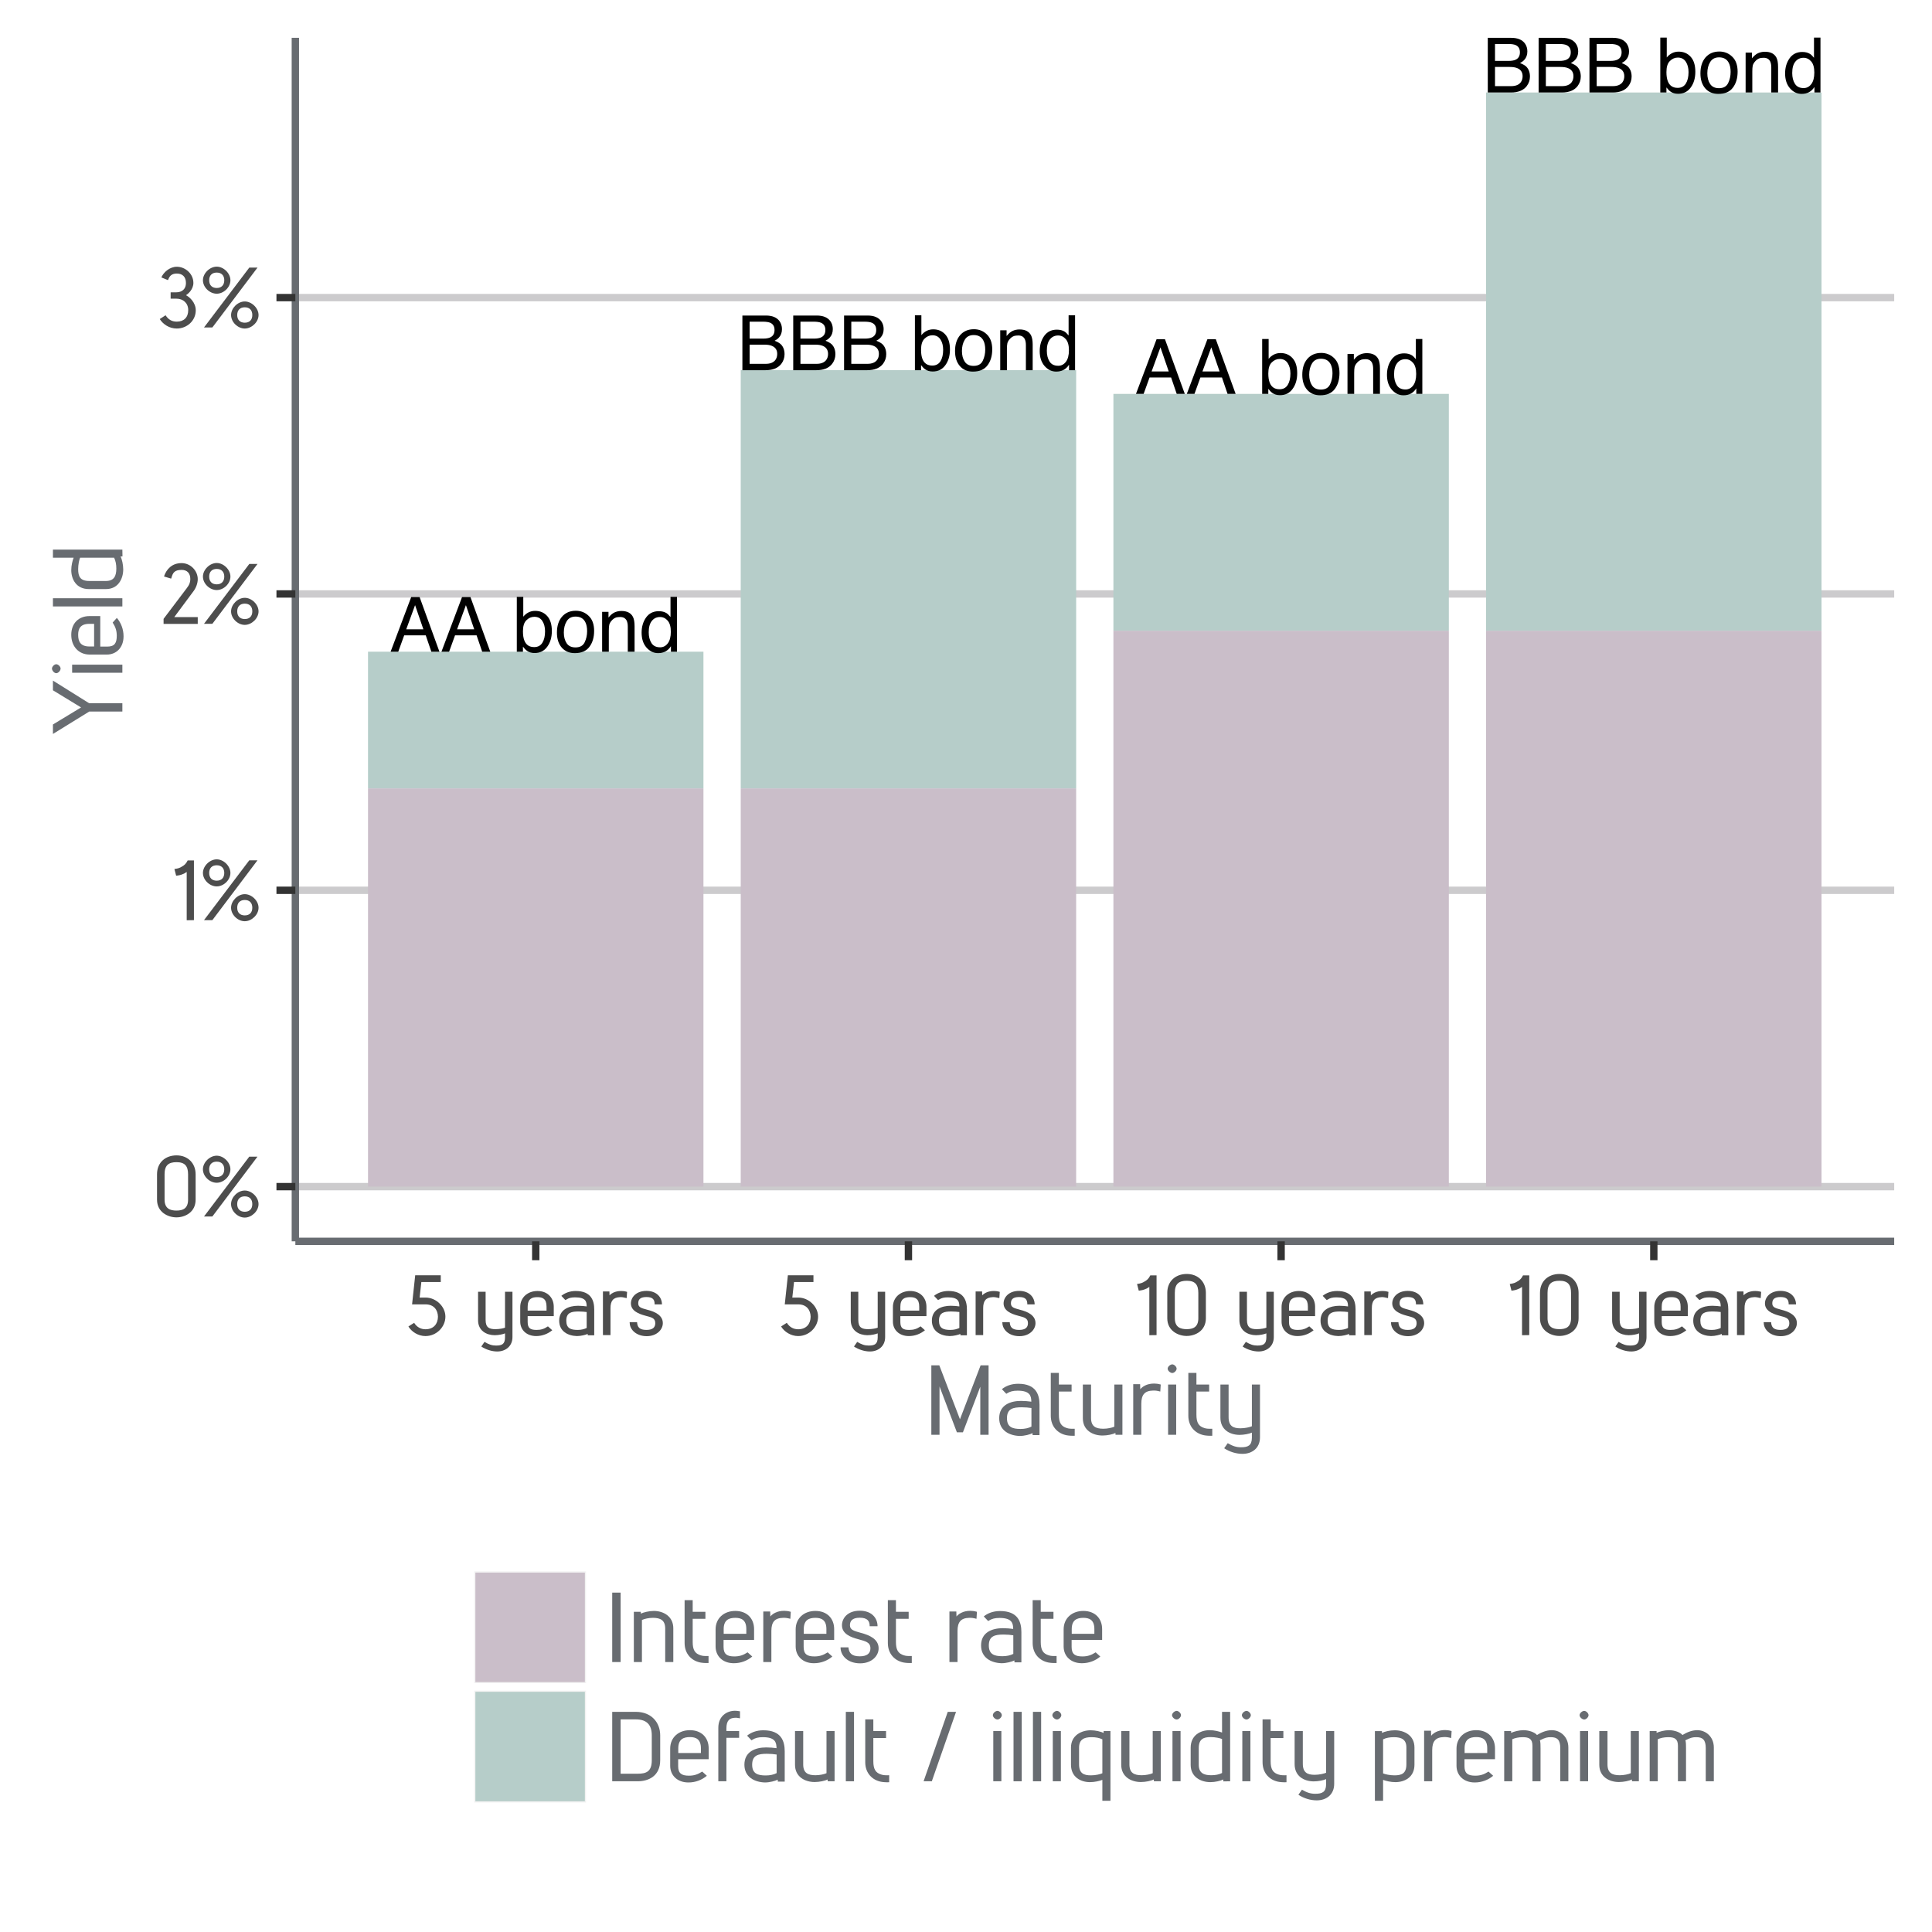 <?xml version="1.0" encoding="UTF-8"?>
<svg xmlns="http://www.w3.org/2000/svg" xmlns:xlink="http://www.w3.org/1999/xlink" width="280pt" height="280pt" viewBox="0 0 280 280" version="1.1">
<defs>
<g>
<symbol overflow="visible" id="glyph0-0">
<path style="stroke:none;" d="M 0.359 0 L 0.359 -7.922 L 6.641 -7.922 L 6.641 0 Z M 5.656 -1 L 5.656 -6.938 L 1.344 -6.938 L 1.344 -1 Z M 5.656 -1 "/>
</symbol>
<symbol overflow="visible" id="glyph0-1">
<path style="stroke:none;" d="M 4.906 -3.25 L 3.703 -6.75 L 2.422 -3.25 Z M 3.141 -7.922 L 4.359 -7.922 L 7.234 0 L 6.062 0 L 5.25 -2.375 L 2.125 -2.375 L 1.266 0 L 0.156 0 Z M 3.703 -7.922 Z M 3.703 -7.922 "/>
</symbol>
<symbol overflow="visible" id="glyph0-2">
<path style="stroke:none;" d=""/>
</symbol>
<symbol overflow="visible" id="glyph0-3">
<path style="stroke:none;" d="M 0.641 -7.953 L 1.578 -7.953 L 1.578 -5.078 C 1.797 -5.348 2.051 -5.555 2.344 -5.703 C 2.633 -5.848 2.953 -5.922 3.297 -5.922 C 4.016 -5.922 4.598 -5.672 5.047 -5.172 C 5.492 -4.68 5.719 -3.957 5.719 -3 C 5.719 -2.082 5.492 -1.32 5.047 -0.719 C 4.609 -0.113 4 0.188 3.219 0.188 C 2.781 0.188 2.41 0.078 2.109 -0.141 C 1.93 -0.266 1.738 -0.461 1.531 -0.734 L 1.531 0 L 0.641 0 Z M 3.156 -0.672 C 3.688 -0.672 4.082 -0.879 4.344 -1.297 C 4.602 -1.711 4.734 -2.266 4.734 -2.953 C 4.734 -3.555 4.602 -4.055 4.344 -4.453 C 4.082 -4.859 3.695 -5.062 3.188 -5.062 C 2.75 -5.062 2.363 -4.895 2.031 -4.562 C 1.695 -4.238 1.531 -3.703 1.531 -2.953 C 1.531 -2.41 1.598 -1.969 1.734 -1.625 C 1.984 -0.988 2.457 -0.672 3.156 -0.672 Z M 3.156 -0.672 "/>
</symbol>
<symbol overflow="visible" id="glyph0-4">
<path style="stroke:none;" d="M 3 -0.625 C 3.645 -0.625 4.086 -0.867 4.328 -1.359 C 4.566 -1.848 4.688 -2.391 4.688 -2.984 C 4.688 -3.523 4.598 -3.961 4.422 -4.297 C 4.148 -4.828 3.68 -5.094 3.016 -5.094 C 2.422 -5.094 1.988 -4.863 1.719 -4.406 C 1.445 -3.957 1.312 -3.414 1.312 -2.781 C 1.312 -2.164 1.445 -1.648 1.719 -1.234 C 1.988 -0.828 2.414 -0.625 3 -0.625 Z M 3.047 -5.938 C 3.785 -5.938 4.41 -5.688 4.922 -5.188 C 5.441 -4.695 5.703 -3.973 5.703 -3.016 C 5.703 -2.078 5.473 -1.305 5.016 -0.703 C 4.566 -0.098 3.863 0.203 2.906 0.203 C 2.113 0.203 1.484 -0.062 1.016 -0.594 C 0.547 -1.133 0.312 -1.859 0.312 -2.766 C 0.312 -3.734 0.555 -4.504 1.047 -5.078 C 1.547 -5.648 2.211 -5.938 3.047 -5.938 Z M 3.016 -5.922 Z M 3.016 -5.922 "/>
</symbol>
<symbol overflow="visible" id="glyph0-5">
<path style="stroke:none;" d="M 0.719 -5.781 L 1.641 -5.781 L 1.641 -4.953 C 1.91 -5.297 2.195 -5.539 2.5 -5.688 C 2.812 -5.832 3.148 -5.906 3.516 -5.906 C 4.336 -5.906 4.895 -5.617 5.188 -5.047 C 5.344 -4.734 5.422 -4.285 5.422 -3.703 L 5.422 0 L 4.438 0 L 4.438 -3.641 C 4.438 -3.992 4.383 -4.281 4.281 -4.5 C 4.102 -4.852 3.789 -5.031 3.344 -5.031 C 3.113 -5.031 2.922 -5.008 2.766 -4.969 C 2.504 -4.883 2.273 -4.723 2.078 -4.484 C 1.91 -4.297 1.801 -4.098 1.75 -3.891 C 1.707 -3.691 1.688 -3.406 1.688 -3.031 L 1.688 0 L 0.719 0 Z M 3 -5.922 Z M 3 -5.922 "/>
</symbol>
<symbol overflow="visible" id="glyph0-6">
<path style="stroke:none;" d="M 1.328 -2.828 C 1.328 -2.203 1.457 -1.68 1.719 -1.266 C 1.977 -0.848 2.398 -0.641 2.984 -0.641 C 3.43 -0.641 3.801 -0.832 4.094 -1.219 C 4.383 -1.602 4.531 -2.16 4.531 -2.891 C 4.531 -3.617 4.379 -4.156 4.078 -4.5 C 3.773 -4.852 3.406 -5.031 2.969 -5.031 C 2.477 -5.031 2.082 -4.844 1.781 -4.469 C 1.477 -4.094 1.328 -3.547 1.328 -2.828 Z M 2.781 -5.875 C 3.227 -5.875 3.602 -5.781 3.906 -5.594 C 4.07 -5.488 4.266 -5.301 4.484 -5.031 L 4.484 -7.953 L 5.422 -7.953 L 5.422 0 L 4.547 0 L 4.547 -0.797 C 4.316 -0.441 4.047 -0.188 3.734 -0.031 C 3.43 0.125 3.082 0.203 2.688 0.203 C 2.039 0.203 1.477 -0.066 1 -0.609 C 0.531 -1.148 0.297 -1.867 0.297 -2.766 C 0.297 -3.609 0.508 -4.336 0.938 -4.953 C 1.375 -5.566 1.988 -5.875 2.781 -5.875 Z M 2.781 -5.875 "/>
</symbol>
<symbol overflow="visible" id="glyph0-7">
<path style="stroke:none;" d="M 3.812 -4.578 C 4.27 -4.578 4.625 -4.641 4.875 -4.766 C 5.27 -4.961 5.469 -5.316 5.469 -5.828 C 5.469 -6.348 5.258 -6.695 4.844 -6.875 C 4.602 -6.977 4.25 -7.031 3.781 -7.031 L 1.859 -7.031 L 1.859 -4.578 Z M 4.188 -0.922 C 4.844 -0.922 5.312 -1.109 5.594 -1.484 C 5.77 -1.723 5.859 -2.016 5.859 -2.359 C 5.859 -2.93 5.598 -3.32 5.078 -3.531 C 4.805 -3.645 4.445 -3.703 4 -3.703 L 1.859 -3.703 L 1.859 -0.922 Z M 0.812 -7.922 L 4.219 -7.922 C 5.145 -7.922 5.805 -7.645 6.203 -7.094 C 6.43 -6.77 6.547 -6.391 6.547 -5.953 C 6.547 -5.453 6.398 -5.047 6.109 -4.734 C 5.961 -4.566 5.754 -4.41 5.484 -4.266 C 5.891 -4.109 6.191 -3.938 6.391 -3.75 C 6.742 -3.395 6.922 -2.914 6.922 -2.312 C 6.922 -1.801 6.766 -1.336 6.453 -0.922 C 5.973 -0.305 5.211 0 4.172 0 L 0.812 0 Z M 0.812 -7.922 "/>
</symbol>
<symbol overflow="visible" id="glyph1-0">
<path style="stroke:none;" d="M 0 0 L 6.156 0 L 6.156 -8.656 L -0.172 -8.656 L -0.172 0 Z M 3.109 -4.969 L 1.219 -7.797 L 4.766 -7.797 L 2.984 -5.141 Z M 3.469 -4.234 L 5.516 -7.297 L 5.234 -7.391 L 5.234 -1.266 L 5.516 -1.375 L 3.531 -4.328 Z M 1.062 -0.641 L 3 -3.531 L 4.766 -0.859 L 1.219 -0.859 Z M 0.484 -7.297 L 2.453 -4.328 L 0.484 -1.375 L 0.75 -1.266 L 0.75 -7.391 Z M 0.484 -7.297 "/>
</symbol>
<symbol overflow="visible" id="glyph1-1">
<path style="stroke:none;" d="M 0.641 -2.438 C 0.641 -0.609 2.25 0.125 3.453 0.125 C 4.688 0.125 6.234 -0.609 6.234 -2.438 L 6.234 -6.125 C 6.234 -7.688 5.141 -8.859 3.469 -8.859 C 1.891 -8.859 0.641 -7.859 0.641 -6.125 Z M 5.141 -2.453 C 5.141 -1.141 4.375 -0.859 3.453 -0.859 C 2.547 -0.859 1.734 -1.141 1.734 -2.453 L 1.734 -6.125 C 1.734 -7.406 2.297 -7.875 3.469 -7.875 C 4.688 -7.875 5.141 -7.297 5.141 -6.109 Z M 5.141 -2.453 "/>
</symbol>
<symbol overflow="visible" id="glyph1-2">
<path style="stroke:none;" d="M 2.391 -8.812 C 1.375 -8.812 0.391 -7.844 0.391 -6.844 C 0.391 -5.812 1.375 -4.891 2.391 -4.891 C 3.391 -4.891 4.375 -5.812 4.375 -6.844 C 4.375 -7.844 3.391 -8.812 2.391 -8.812 Z M 1.781 -0.031 L 8.297 -8.672 L 7.109 -8.672 L 0.547 0 L 1.734 0 Z M 2.391 -7.953 C 3.078 -7.953 3.484 -7.531 3.484 -6.844 C 3.484 -6.141 3.078 -5.719 2.391 -5.719 C 1.688 -5.719 1.297 -6.141 1.297 -6.844 C 1.297 -7.531 1.688 -7.953 2.391 -7.953 Z M 6.453 -3.766 C 5.438 -3.766 4.469 -2.797 4.469 -1.797 C 4.469 -0.781 5.438 0.156 6.453 0.156 C 7.453 0.156 8.453 -0.781 8.453 -1.797 C 8.453 -2.797 7.469 -3.766 6.453 -3.766 Z M 6.453 -2.922 C 7.156 -2.922 7.547 -2.5 7.547 -1.797 C 7.547 -1.109 7.156 -0.688 6.453 -0.688 C 5.766 -0.688 5.359 -1.109 5.359 -1.797 C 5.359 -2.5 5.766 -2.922 6.453 -2.922 Z M 6.453 -2.922 "/>
</symbol>
<symbol overflow="visible" id="glyph1-3">
<path style="stroke:none;" d="M 3.047 -0.125 L 3.047 -8.656 L 2.141 -8.656 C 1.891 -8.141 1.641 -7.953 1.281 -7.75 C 0.984 -7.562 0.75 -7.484 0.219 -7.406 L 0.469 -6.438 C 0.859 -6.484 1.188 -6.547 1.5 -6.703 L 1.625 -6.75 C 1.859 -6.875 2.094 -7.031 2.281 -7.25 L 2 -7.344 L 2 0.016 L 3.047 0 Z M 3.047 -0.125 "/>
</symbol>
<symbol overflow="visible" id="glyph1-4">
<path style="stroke:none;" d="M 1.531 -6.719 C 1.719 -7.391 1.969 -7.812 2.984 -7.812 C 3.812 -7.812 4.25 -7.312 4.25 -6.484 C 4.25 -6.062 4.141 -5.672 3.719 -5.141 L 0.375 -0.719 L 0.375 0.016 L 5.328 0.016 L 5.328 -0.969 L 1.922 -0.969 L 4.625 -4.609 C 5.062 -5.141 5.328 -5.859 5.328 -6.469 C 5.328 -7.703 4.266 -8.797 2.984 -8.797 C 1.609 -8.797 0.781 -7.922 0.438 -6.859 L 1.469 -6.547 Z M 1.531 -6.719 "/>
</symbol>
<symbol overflow="visible" id="glyph1-5">
<path style="stroke:none;" d="M 1.578 -7.031 C 1.766 -7.484 2.078 -7.812 2.781 -7.812 C 3.641 -7.812 4.109 -7.297 4.109 -6.438 C 4.109 -5.578 3.547 -5.094 2.719 -5.094 L 1.891 -5.094 L 1.891 -4.172 L 2.719 -4.172 C 3.719 -4.172 4.438 -3.516 4.438 -2.516 C 4.438 -1.469 3.828 -0.844 2.781 -0.844 C 2.062 -0.844 1.562 -1.141 1.156 -1.766 L 0.312 -1.219 C 0.781 -0.469 1.688 0.156 2.781 0.156 C 4.25 0.156 5.531 -0.969 5.531 -2.484 C 5.531 -3.594 4.625 -4.516 3.844 -4.797 L 3.844 -4.531 C 4.453 -4.781 5.188 -5.562 5.188 -6.453 C 5.188 -7.766 4.031 -8.797 2.781 -8.797 C 1.734 -8.797 0.844 -7.969 0.547 -7.25 L 1.5 -6.859 Z M 1.578 -7.031 "/>
</symbol>
<symbol overflow="visible" id="glyph1-6">
<path style="stroke:none;" d="M 5.016 -7.828 L 5.016 -8.672 L 1.312 -8.672 L 0.859 -4.453 L 2.812 -4.453 C 4.016 -4.453 4.594 -3.641 4.609 -2.656 C 4.594 -1.641 4 -0.844 2.797 -0.844 C 2.125 -0.844 1.547 -1.156 1.156 -1.781 L 0.328 -1.25 C 0.781 -0.484 1.75 0.141 2.797 0.141 C 4.406 0.141 5.688 -1.188 5.688 -2.672 C 5.688 -4.141 4.344 -5.406 2.875 -5.438 L 1.953 -5.438 L 2.203 -7.688 L 5.016 -7.688 Z M 5.016 -7.828 "/>
</symbol>
<symbol overflow="visible" id="glyph1-7">
<path style="stroke:none;" d=""/>
</symbol>
<symbol overflow="visible" id="glyph1-8">
<path style="stroke:none;" d="M 5.422 -6.281 L 4.5 -6.281 L 4.5 -1.078 C 4.297 -0.984 3.703 -0.859 3.125 -0.859 C 2.219 -0.859 1.688 -1.078 1.688 -2.203 L 1.688 -6.281 L 0.594 -6.281 L 0.594 -2.156 C 0.594 -0.641 1.797 0 2.984 0.016 C 3.578 0.016 4.219 -0.125 4.5 -0.25 L 4.5 0.359 C 4.484 1.312 4.062 1.516 3.188 1.516 C 2.609 1.516 2.156 1.359 1.531 0.984 L 1.062 1.656 C 1.75 2.109 2.609 2.375 3.375 2.375 C 4.547 2.375 5.578 1.641 5.578 0.297 L 5.578 -6.281 Z M 5.422 -6.281 "/>
</symbol>
<symbol overflow="visible" id="glyph1-9">
<path style="stroke:none;" d="M 0.453 -1.953 C 0.453 -0.75 1.375 0.141 2.766 0.141 C 3.656 0.141 4.469 -0.188 5.094 -0.703 L 4.469 -1.266 C 3.891 -0.875 3.453 -0.75 2.812 -0.75 C 1.938 -0.75 1.531 -0.984 1.531 -1.891 L 1.531 -2.75 L 5.312 -2.75 L 5.312 -4.109 C 5.312 -5.406 4.406 -6.391 2.953 -6.391 C 1.531 -6.391 0.453 -5.453 0.453 -4.078 Z M 4.438 -3.547 L 1.531 -3.547 L 1.531 -4.109 C 1.531 -5.25 2.141 -5.5 2.938 -5.5 C 3.672 -5.5 4.266 -5.281 4.266 -4.125 L 4.266 -3.547 Z M 4.438 -3.547 "/>
</symbol>
<symbol overflow="visible" id="glyph1-10">
<path style="stroke:none;" d="M 1.422 -5.156 C 1.766 -5.375 2.094 -5.469 2.688 -5.469 C 4.266 -5.469 4.344 -4.828 4.359 -4.156 C 4.047 -4.203 3.547 -4.25 3.109 -4.25 C 1.781 -4.25 0.375 -3.703 0.375 -2.094 C 0.375 -0.531 1.656 0.109 2.953 0.141 C 3.547 0.141 4.266 -0.047 4.5 -0.172 L 4.516 0.031 L 5.453 0.031 L 5.453 -3.719 C 5.453 -4.969 5.031 -6.391 2.766 -6.391 C 1.891 -6.391 1.188 -6.094 0.688 -5.688 L 1.266 -5.078 Z M 4.422 -1.062 C 4.016 -0.859 3.578 -0.75 3.062 -0.75 C 2.047 -0.75 1.406 -0.969 1.406 -2.094 C 1.406 -3.266 2.141 -3.422 3.203 -3.422 C 3.641 -3.422 4.094 -3.375 4.359 -3.344 L 4.359 -1.031 Z M 4.422 -1.062 "/>
</symbol>
<symbol overflow="visible" id="glyph1-11">
<path style="stroke:none;" d="M 1.438 -6.328 L 0.656 -6.328 L 0.656 0 L 1.75 0 L 1.75 -3.875 C 1.75 -4.984 2.141 -5.453 3.141 -5.5 C 3.391 -5.516 3.656 -5.469 4.094 -5.359 L 4.156 -6.266 C 3.766 -6.375 3.547 -6.391 3.297 -6.391 C 2.438 -6.391 1.719 -6.062 1.344 -5.406 L 1.625 -5.297 L 1.594 -6.328 Z M 1.438 -6.328 "/>
</symbol>
<symbol overflow="visible" id="glyph1-12">
<path style="stroke:none;" d="M 0.312 -1.734 C 0.344 -0.781 1.266 0.156 2.781 0.156 C 4.219 0.156 5.109 -0.781 5.109 -1.734 C 5.109 -2.859 4 -3.391 2.859 -3.672 C 2.031 -3.906 1.547 -4 1.547 -4.594 C 1.547 -5.078 1.734 -5.516 2.734 -5.516 C 3.734 -5.516 3.922 -5.078 3.922 -4.453 L 4.984 -4.453 C 4.984 -5.453 4.234 -6.406 2.734 -6.406 C 1.219 -6.406 0.484 -5.453 0.484 -4.594 C 0.484 -3.531 1.578 -3.078 2.578 -2.812 C 3.422 -2.578 4.016 -2.5 4.016 -1.734 C 4.016 -1.094 3.625 -0.75 2.734 -0.75 C 1.719 -0.75 1.422 -1.156 1.375 -1.875 L 0.297 -1.875 Z M 0.312 -1.734 "/>
</symbol>
<symbol overflow="visible" id="glyph2-0">
<path style="stroke:none;" d="M 0 0 L 7.141 0 L 7.141 -10.062 L -0.156 -10.062 L -0.156 0 Z M 3.594 -5.75 L 1.375 -9.094 L 5.609 -9.094 L 3.5 -5.906 Z M 4.016 -4.922 L 6.391 -8.5 L 6.141 -8.594 L 6.141 -1.453 L 6.391 -1.547 L 4.094 -5.031 Z M 1.219 -0.734 L 3.5 -4.141 L 5.609 -0.969 L 1.375 -0.969 Z M 0.594 -8.5 L 2.891 -5.031 L 0.594 -1.547 L 0.844 -1.453 L 0.844 -8.594 Z M 0.594 -8.5 "/>
</symbol>
<symbol overflow="visible" id="glyph2-1">
<path style="stroke:none;" d="M 9.375 -0.125 L 9.375 -10.062 L 8.219 -10.062 L 5.078 -1.859 L 5.375 -1.859 L 2.234 -10.062 L 1.078 -10.062 L 1.078 0 L 2.266 0 L 2.266 -7.781 L 1.969 -7.781 L 4.781 -0.359 L 5.656 -0.359 L 8.484 -7.781 L 8.172 -7.781 L 8.172 0 L 9.375 0 Z M 9.375 -0.125 "/>
</symbol>
<symbol overflow="visible" id="glyph2-2">
<path style="stroke:none;" d="M 1.625 -6.016 C 2.031 -6.266 2.453 -6.391 3.141 -6.391 C 4.984 -6.391 5.109 -5.594 5.125 -4.797 C 4.719 -4.859 4.125 -4.906 3.625 -4.906 C 2.078 -4.906 0.469 -4.312 0.469 -2.406 C 0.469 -0.609 1.938 0.125 3.438 0.172 C 4.125 0.172 4.953 -0.047 5.297 -0.234 L 5.312 0.047 L 6.312 0.047 L 6.312 -4.328 C 6.312 -5.766 5.859 -7.391 3.219 -7.391 C 2.203 -7.391 1.406 -7.062 0.859 -6.609 L 1.5 -5.938 Z M 5.188 -1.203 C 4.703 -0.953 4.172 -0.844 3.562 -0.844 C 2.391 -0.844 1.594 -1.109 1.594 -2.406 C 1.594 -3.781 2.484 -3.984 3.734 -3.984 C 4.234 -3.984 4.781 -3.938 5.141 -3.875 L 5.141 -1.172 Z M 5.188 -1.203 "/>
</symbol>
<symbol overflow="visible" id="glyph2-3">
<path style="stroke:none;" d="M 2.047 -7.141 L 2.047 -8.969 L 0.875 -8.969 L 0.875 -2.766 C 0.875 -1.141 1.922 -0.188 3.125 0.062 C 3.453 0.125 3.828 0.156 4.344 0.141 L 4.344 -0.875 C 3.828 -0.859 3.5 -0.875 3.219 -0.969 C 2.359 -1.219 2.047 -1.781 2.047 -2.906 L 2.047 -6.266 L 3.891 -6.266 L 3.891 -7.281 L 2.047 -7.281 Z M 2.047 -7.141 "/>
</symbol>
<symbol overflow="visible" id="glyph2-4">
<path style="stroke:none;" d="M 6.469 -0.125 L 6.469 -7.281 L 5.297 -7.281 L 5.297 -1.172 C 4.953 -1.016 4.312 -0.875 3.703 -0.875 C 2.609 -0.875 1.922 -1.203 1.922 -2.438 L 1.922 -7.281 L 0.734 -7.281 L 0.734 -2.391 C 0.734 -0.625 2.203 0.109 3.578 0.109 C 4.266 0.109 5.094 -0.062 5.453 -0.266 L 5.469 0 L 6.469 0 Z M 6.469 -0.125 "/>
</symbol>
<symbol overflow="visible" id="glyph2-5">
<path style="stroke:none;" d="M 1.688 -7.328 L 0.812 -7.328 L 0.812 0 L 1.984 0 L 1.984 -4.5 C 1.984 -5.812 2.484 -6.375 3.672 -6.406 C 3.969 -6.422 4.266 -6.391 4.734 -6.266 L 4.797 -7.281 C 4.391 -7.391 4.125 -7.422 3.844 -7.422 C 2.844 -7.422 2.031 -7.031 1.594 -6.266 L 1.844 -6.172 L 1.812 -7.328 Z M 1.688 -7.328 "/>
</symbol>
<symbol overflow="visible" id="glyph2-6">
<path style="stroke:none;" d="M 1.547 -10.203 C 1.266 -10.203 0.875 -9.891 0.875 -9.578 C 0.875 -9.281 1.25 -8.953 1.547 -8.953 C 1.844 -8.953 2.172 -9.312 2.172 -9.578 C 2.172 -9.875 1.812 -10.203 1.547 -10.203 L 1.641 -10.156 Z M 2.109 -0.125 L 2.109 -7.281 L 0.938 -7.281 L 0.938 0 L 2.109 0 Z M 2.109 -0.125 "/>
</symbol>
<symbol overflow="visible" id="glyph2-7">
<path style="stroke:none;" d="M 6.328 -7.281 L 5.297 -7.281 L 5.297 -1.234 C 5.016 -1.109 4.312 -0.938 3.641 -0.938 C 2.594 -0.938 1.922 -1.25 1.922 -2.547 L 1.922 -7.281 L 0.734 -7.281 L 0.734 -2.484 C 0.734 -0.734 2.094 0 3.484 0.016 C 4.172 0.016 4.922 -0.141 5.297 -0.312 L 5.297 0.453 C 5.281 1.547 4.75 1.812 3.719 1.812 C 3.031 1.812 2.484 1.625 1.797 1.219 L 1.281 1.953 C 2.078 2.484 3.047 2.766 3.938 2.766 C 5.312 2.766 6.469 1.953 6.469 0.375 L 6.469 -7.281 Z M 6.328 -7.281 "/>
</symbol>
<symbol overflow="visible" id="glyph2-8">
<path style="stroke:none;" d="M 2.312 -0.125 L 2.312 -10.062 L 1.094 -10.062 L 1.094 0 L 2.312 0 Z M 2.312 -0.125 "/>
</symbol>
<symbol overflow="visible" id="glyph2-9">
<path style="stroke:none;" d="M 1.688 -7.281 L 0.812 -7.281 L 0.812 0 L 1.984 0 L 1.984 -6.094 C 2.344 -6.266 2.969 -6.406 3.578 -6.406 C 4.672 -6.406 5.359 -6.062 5.359 -4.844 L 5.359 0 L 6.531 0 L 6.531 -4.891 C 6.531 -6.641 5.078 -7.406 3.703 -7.406 C 3.031 -7.406 2.203 -7.203 1.828 -7.016 L 1.812 -7.281 Z M 1.688 -7.281 "/>
</symbol>
<symbol overflow="visible" id="glyph2-10">
<path style="stroke:none;" d="M 0.578 -2.25 C 0.578 -0.875 1.594 0.172 3.219 0.172 C 4.266 0.172 5.188 -0.203 5.891 -0.797 L 5.219 -1.406 C 4.562 -0.984 4.031 -0.812 3.297 -0.812 C 2.25 -0.812 1.734 -1.125 1.734 -2.188 L 1.734 -3.203 L 6.156 -3.203 L 6.156 -4.766 C 6.156 -6.297 5.141 -7.406 3.438 -7.406 C 1.781 -7.406 0.578 -6.344 0.578 -4.734 Z M 5.188 -4.094 L 1.75 -4.094 L 1.75 -4.766 C 1.75 -6.094 2.5 -6.406 3.438 -6.406 C 4.281 -6.406 5.031 -6.125 5.031 -4.781 L 5.031 -4.094 Z M 5.188 -4.094 "/>
</symbol>
<symbol overflow="visible" id="glyph2-11">
<path style="stroke:none;" d="M 0.406 -2 C 0.469 -0.875 1.469 0.188 3.25 0.188 C 4.906 0.188 5.922 -0.875 5.922 -1.984 C 5.922 -3.297 4.656 -3.891 3.328 -4.234 C 2.359 -4.516 1.766 -4.641 1.766 -5.328 C 1.766 -5.891 2.031 -6.422 3.188 -6.422 C 4.359 -6.422 4.625 -5.891 4.625 -5.188 L 5.766 -5.188 C 5.766 -6.359 4.938 -7.438 3.188 -7.438 C 1.422 -7.438 0.609 -6.344 0.609 -5.328 C 0.609 -4.094 1.844 -3.594 3.016 -3.297 C 3.984 -3.016 4.734 -2.891 4.734 -1.984 C 4.734 -1.25 4.234 -0.828 3.188 -0.828 C 2 -0.828 1.625 -1.312 1.547 -2.125 L 0.406 -2.125 Z M 0.406 -2 "/>
</symbol>
<symbol overflow="visible" id="glyph2-12">
<path style="stroke:none;" d=""/>
</symbol>
<symbol overflow="visible" id="glyph2-13">
<path style="stroke:none;" d="M 1.094 -9.922 L 1.094 0 L 4.781 0 C 6.406 0 8.047 -0.797 8.047 -3.047 L 8.047 -6.656 C 8.047 -8.531 6.766 -10.062 4.516 -10.062 L 1.094 -10.062 Z M 2.156 -8.969 L 4.516 -8.969 C 6.156 -8.969 6.828 -8.125 6.828 -6.656 L 6.828 -3.047 C 6.828 -1.406 6.031 -1.094 4.781 -1.094 L 2.312 -1.094 L 2.312 -8.969 Z M 2.156 -8.969 "/>
</symbol>
<symbol overflow="visible" id="glyph2-14">
<path style="stroke:none;" d="M 1.016 0 L 2.047 0 L 2.047 -6.297 L 3.891 -6.297 L 3.891 -7.281 L 2.047 -7.281 L 2.047 -7.656 C 2.047 -8.844 2.531 -9.172 3.297 -9.203 C 3.438 -9.219 3.641 -9.203 4.016 -9.125 L 4.016 -10.141 C 3.688 -10.203 3.484 -10.219 3.281 -10.219 C 2.172 -10.219 0.875 -9.5 0.875 -7.75 L 0.875 0 Z M 1.016 0 "/>
</symbol>
<symbol overflow="visible" id="glyph2-15">
<path style="stroke:none;" d="M 2.062 -0.125 L 2.062 -10.062 L 0.875 -10.062 L 0.875 0 L 2.062 0 Z M 2.062 -0.125 "/>
</symbol>
<symbol overflow="visible" id="glyph2-16">
<path style="stroke:none;" d="M 1.578 -0.125 L 5.047 -10.062 L 3.844 -10.062 L 0.344 0 L 1.547 0 Z M 1.578 -0.125 "/>
</symbol>
<symbol overflow="visible" id="glyph2-17">
<path style="stroke:none;" d="M 0.578 -2.406 C 0.578 -0.578 2.016 0.125 3.328 0.125 C 4 0.125 4.734 -0.047 5.125 -0.203 L 5.125 2.828 L 6.297 2.828 L 6.297 -7.281 L 5.312 -7.281 L 5.297 -7 C 4.938 -7.203 4.109 -7.391 3.438 -7.391 C 2.094 -7.391 0.578 -6.656 0.578 -4.891 Z M 5.266 -1.219 C 4.844 -1.016 4.141 -0.859 3.469 -0.859 C 2.422 -0.859 1.75 -1.141 1.75 -2.469 L 1.75 -4.906 C 1.766 -6.047 2.453 -6.391 3.547 -6.391 C 4.156 -6.391 4.672 -6.297 5.125 -6.078 L 5.125 -1.141 Z M 5.266 -1.219 "/>
</symbol>
<symbol overflow="visible" id="glyph2-18">
<path style="stroke:none;" d="M 6.297 -0.125 L 6.297 -10.062 L 5.125 -10.062 L 5.125 -7.062 C 4.734 -7.219 4 -7.406 3.328 -7.406 C 2.031 -7.406 0.578 -6.703 0.578 -4.859 L 0.578 -2.375 C 0.578 -0.609 2.062 0.125 3.438 0.125 C 4.109 0.125 4.938 -0.062 5.297 -0.266 L 5.312 0.016 L 6.297 0 Z M 5.172 -1.219 C 4.672 -0.969 4.156 -0.875 3.547 -0.875 C 2.453 -0.875 1.766 -1.219 1.75 -2.359 L 1.75 -4.797 C 1.75 -6.125 2.422 -6.406 3.469 -6.406 C 4.141 -6.406 4.844 -6.25 5.125 -6.125 L 5.125 -1.188 Z M 5.172 -1.219 "/>
</symbol>
<symbol overflow="visible" id="glyph2-19">
<path style="stroke:none;" d="M 1.75 -7.266 L 0.875 -7.266 L 0.875 2.828 L 2.062 2.828 L 2.062 -0.203 C 2.453 -0.047 3.172 0.125 3.844 0.125 C 5.172 0.125 6.609 -0.578 6.609 -2.406 L 6.609 -4.891 C 6.609 -6.656 5.141 -7.391 3.75 -7.391 C 3.062 -7.391 2.234 -7.203 1.906 -7 L 1.891 -7.266 Z M 5.438 -2.469 C 5.438 -1.141 4.781 -0.859 3.703 -0.859 C 3.031 -0.859 2.359 -1.016 2.062 -1.141 L 2.062 -6.078 C 2.5 -6.297 3.031 -6.391 3.641 -6.391 C 4.734 -6.391 5.438 -6.047 5.438 -4.906 Z M 5.438 -2.469 "/>
</symbol>
<symbol overflow="visible" id="glyph2-20">
<path style="stroke:none;" d="M 1.672 -7.281 L 0.812 -7.281 L 0.812 0 L 1.984 0 L 1.984 -6.094 C 2.359 -6.266 2.891 -6.391 3.5 -6.391 C 4.406 -6.391 4.906 -6.156 4.906 -5.141 L 4.906 0 L 6.078 0 L 6.078 -4.766 C 6.078 -5.141 6.078 -5.734 5.984 -5.938 C 6.797 -6.344 7.062 -6.391 7.578 -6.391 C 8.5 -6.391 8.938 -6 8.938 -4.812 L 8.938 0 L 10.109 0 L 10.109 -4.891 C 10.109 -6.453 8.953 -7.406 7.703 -7.406 C 6.906 -7.406 6.141 -7.062 5.562 -6.703 C 5.25 -7.094 4.406 -7.406 3.594 -7.406 C 2.984 -7.406 2.203 -7.203 1.812 -7.016 L 1.812 -7.281 Z M 1.672 -7.281 "/>
</symbol>
<symbol overflow="visible" id="glyph3-0">
<path style="stroke:none;" d="M 0 0 L 0 -7.141 L -10.062 -7.141 L -10.062 0.156 L 0 0.156 Z M -5.75 -3.594 L -9.094 -1.375 L -9.094 -5.609 L -5.906 -3.5 Z M -4.922 -4.016 L -8.5 -6.391 L -8.594 -6.141 L -1.453 -6.141 L -1.547 -6.391 L -5.031 -4.094 Z M -0.734 -1.219 L -4.141 -3.5 L -0.969 -5.609 L -0.969 -1.375 Z M -8.5 -0.594 L -5.031 -2.891 L -1.547 -0.594 L -1.453 -0.844 L -8.594 -0.844 Z M -8.5 -0.594 "/>
</symbol>
<symbol overflow="visible" id="glyph3-1">
<path style="stroke:none;" d="M -4.766 -4.609 L -10.062 -7.922 L -10.062 -6.516 L -5.984 -4.031 L -10.062 -1.562 L -10.062 -0.188 L -4.797 -3.438 L 0 -3.438 L 0 -4.641 L -4.828 -4.641 Z M -4.766 -4.609 "/>
</symbol>
<symbol overflow="visible" id="glyph3-2">
<path style="stroke:none;" d="M -10.203 -1.547 C -10.203 -1.266 -9.891 -0.875 -9.578 -0.875 C -9.281 -0.875 -8.953 -1.25 -8.953 -1.547 C -8.953 -1.844 -9.312 -2.172 -9.578 -2.172 C -9.875 -2.172 -10.203 -1.812 -10.203 -1.547 L -10.156 -1.641 Z M -0.125 -2.109 L -7.281 -2.109 L -7.281 -0.938 L 0 -0.938 L 0 -2.109 Z M -0.125 -2.109 "/>
</symbol>
<symbol overflow="visible" id="glyph3-3">
<path style="stroke:none;" d="M -2.25 -0.578 C -0.875 -0.578 0.172 -1.594 0.172 -3.219 C 0.172 -4.266 -0.203 -5.188 -0.797 -5.891 L -1.406 -5.219 C -0.984 -4.562 -0.812 -4.031 -0.812 -3.297 C -0.812 -2.25 -1.125 -1.734 -2.188 -1.734 L -3.203 -1.734 L -3.203 -6.156 L -4.766 -6.156 C -6.297 -6.156 -7.406 -5.141 -7.406 -3.438 C -7.406 -1.781 -6.344 -0.578 -4.734 -0.578 Z M -4.094 -5.188 L -4.094 -1.75 L -4.766 -1.75 C -6.094 -1.75 -6.406 -2.5 -6.406 -3.438 C -6.406 -4.281 -6.125 -5.031 -4.781 -5.031 L -4.094 -5.031 Z M -4.094 -5.188 "/>
</symbol>
<symbol overflow="visible" id="glyph3-4">
<path style="stroke:none;" d="M -0.125 -2.062 L -10.062 -2.062 L -10.062 -0.875 L 0 -0.875 L 0 -2.062 Z M -0.125 -2.062 "/>
</symbol>
<symbol overflow="visible" id="glyph3-5">
<path style="stroke:none;" d="M -0.125 -6.297 L -10.062 -6.297 L -10.062 -5.125 L -7.062 -5.125 C -7.219 -4.734 -7.406 -4 -7.406 -3.328 C -7.406 -2.031 -6.703 -0.578 -4.859 -0.578 L -2.375 -0.578 C -0.609 -0.578 0.125 -2.062 0.125 -3.438 C 0.125 -4.109 -0.062 -4.938 -0.266 -5.297 L 0.016 -5.312 L 0 -6.297 Z M -1.219 -5.172 C -0.969 -4.672 -0.875 -4.156 -0.875 -3.547 C -0.875 -2.453 -1.219 -1.766 -2.359 -1.75 L -4.797 -1.75 C -6.125 -1.75 -6.406 -2.422 -6.406 -3.469 C -6.406 -4.141 -6.25 -4.844 -6.125 -5.125 L -1.188 -5.125 Z M -1.219 -5.172 "/>
</symbol>
</g>
<clipPath id="clip1">
  <path d="M 42.805 150 L 275 150 L 275 151 L 42.805 151 Z M 42.805 150 "/>
</clipPath>
<clipPath id="clip2">
  <path d="M 42.805 107 L 275 107 L 275 108 L 42.805 108 Z M 42.805 107 "/>
</clipPath>
<clipPath id="clip3">
  <path d="M 42.805 64 L 275 64 L 275 65 L 42.805 65 Z M 42.805 64 "/>
</clipPath>
<clipPath id="clip4">
  <path d="M 42.805 21 L 275 21 L 275 22 L 42.805 22 Z M 42.805 21 "/>
</clipPath>
<clipPath id="clip5">
  <path d="M 50 5.48 L 51 5.48 L 51 180.902 L 50 180.902 Z M 50 5.48 "/>
</clipPath>
<clipPath id="clip6">
  <path d="M 104 5.48 L 105 5.48 L 105 180.902 L 104 180.902 Z M 104 5.48 "/>
</clipPath>
<clipPath id="clip7">
  <path d="M 158 5.48 L 159 5.48 L 159 180.902 L 158 180.902 Z M 158 5.48 "/>
</clipPath>
<clipPath id="clip8">
  <path d="M 212 5.48 L 213 5.48 L 213 180.902 L 212 180.902 Z M 212 5.48 "/>
</clipPath>
<clipPath id="clip9">
  <path d="M 266 5.48 L 267 5.48 L 267 180.902 L 266 180.902 Z M 266 5.48 "/>
</clipPath>
<clipPath id="clip10">
  <path d="M 42.805 171 L 275.52 171 L 275.52 173 L 42.805 173 Z M 42.805 171 "/>
</clipPath>
<clipPath id="clip11">
  <path d="M 42.805 128 L 275.52 128 L 275.52 130 L 42.805 130 Z M 42.805 128 "/>
</clipPath>
<clipPath id="clip12">
  <path d="M 42.805 85 L 275.52 85 L 275.52 87 L 42.805 87 Z M 42.805 85 "/>
</clipPath>
<clipPath id="clip13">
  <path d="M 42.805 42 L 275.52 42 L 275.52 44 L 42.805 44 Z M 42.805 42 "/>
</clipPath>
<clipPath id="clip14">
  <path d="M 215 5.48 L 264 5.48 L 264 14 L 215 14 Z M 215 5.48 "/>
</clipPath>
</defs>
<g id="surface61">
<rect x="0" y="0" width="280" height="280" style="fill:rgb(100%,100%,100%);fill-opacity:1;stroke:none;"/>
<rect x="0" y="0" width="280" height="280" style="fill:rgb(100%,100%,100%);fill-opacity:1;stroke:none;"/>
<path style="fill:none;stroke-width:1.067;stroke-linecap:round;stroke-linejoin:round;stroke:rgb(100%,100%,100%);stroke-opacity:1;stroke-miterlimit:10;" d="M 0 280 L 280 280 L 280 0 L 0 0 Z M 0 280 "/>
<g clip-path="url(#clip1)" clip-rule="nonzero">
<path style="fill:none;stroke-width:0.533;stroke-linecap:butt;stroke-linejoin:round;stroke:rgb(100%,100%,100%);stroke-opacity:1;stroke-miterlimit:10;" d="M 42.805 150.5 L 274.52 150.5 "/>
</g>
<g clip-path="url(#clip2)" clip-rule="nonzero">
<path style="fill:none;stroke-width:0.533;stroke-linecap:butt;stroke-linejoin:round;stroke:rgb(100%,100%,100%);stroke-opacity:1;stroke-miterlimit:10;" d="M 42.805 107.551 L 274.52 107.551 "/>
</g>
<g clip-path="url(#clip3)" clip-rule="nonzero">
<path style="fill:none;stroke-width:0.533;stroke-linecap:butt;stroke-linejoin:round;stroke:rgb(100%,100%,100%);stroke-opacity:1;stroke-miterlimit:10;" d="M 42.805 64.602 L 274.52 64.602 "/>
</g>
<g clip-path="url(#clip4)" clip-rule="nonzero">
<path style="fill:none;stroke-width:0.533;stroke-linecap:butt;stroke-linejoin:round;stroke:rgb(100%,100%,100%);stroke-opacity:1;stroke-miterlimit:10;" d="M 42.805 21.652 L 274.52 21.652 "/>
</g>
<g clip-path="url(#clip5)" clip-rule="nonzero">
<path style="fill:none;stroke-width:0.533;stroke-linecap:butt;stroke-linejoin:round;stroke:rgb(100%,100%,100%);stroke-opacity:1;stroke-miterlimit:10;" d="M 50.637 179.902 L 50.637 5.48 "/>
</g>
<g clip-path="url(#clip6)" clip-rule="nonzero">
<path style="fill:none;stroke-width:0.533;stroke-linecap:butt;stroke-linejoin:round;stroke:rgb(100%,100%,100%);stroke-opacity:1;stroke-miterlimit:10;" d="M 104.648 179.902 L 104.648 5.48 "/>
</g>
<g clip-path="url(#clip7)" clip-rule="nonzero">
<path style="fill:none;stroke-width:0.533;stroke-linecap:butt;stroke-linejoin:round;stroke:rgb(100%,100%,100%);stroke-opacity:1;stroke-miterlimit:10;" d="M 158.664 179.902 L 158.664 5.48 "/>
</g>
<g clip-path="url(#clip8)" clip-rule="nonzero">
<path style="fill:none;stroke-width:0.533;stroke-linecap:butt;stroke-linejoin:round;stroke:rgb(100%,100%,100%);stroke-opacity:1;stroke-miterlimit:10;" d="M 212.676 179.902 L 212.676 5.48 "/>
</g>
<g clip-path="url(#clip9)" clip-rule="nonzero">
<path style="fill:none;stroke-width:0.533;stroke-linecap:butt;stroke-linejoin:round;stroke:rgb(100%,100%,100%);stroke-opacity:1;stroke-miterlimit:10;" d="M 266.688 179.902 L 266.688 5.48 "/>
</g>
<g clip-path="url(#clip10)" clip-rule="nonzero">
<path style="fill:none;stroke-width:1.067;stroke-linecap:butt;stroke-linejoin:round;stroke:rgb(80%,79.608%,80.392%);stroke-opacity:1;stroke-miterlimit:10;" d="M 42.805 171.977 L 274.52 171.977 "/>
</g>
<g clip-path="url(#clip11)" clip-rule="nonzero">
<path style="fill:none;stroke-width:1.067;stroke-linecap:butt;stroke-linejoin:round;stroke:rgb(80%,79.608%,80.392%);stroke-opacity:1;stroke-miterlimit:10;" d="M 42.805 129.027 L 274.52 129.027 "/>
</g>
<g clip-path="url(#clip12)" clip-rule="nonzero">
<path style="fill:none;stroke-width:1.067;stroke-linecap:butt;stroke-linejoin:round;stroke:rgb(80%,79.608%,80.392%);stroke-opacity:1;stroke-miterlimit:10;" d="M 42.805 86.078 L 274.52 86.078 "/>
</g>
<g clip-path="url(#clip13)" clip-rule="nonzero">
<path style="fill:none;stroke-width:1.067;stroke-linecap:butt;stroke-linejoin:round;stroke:rgb(80%,79.608%,80.392%);stroke-opacity:1;stroke-miterlimit:10;" d="M 42.805 43.129 L 274.52 43.129 "/>
</g>
<path style=" stroke:none;fill-rule:nonzero;fill:rgb(79.216%,74.51%,78.824%);fill-opacity:1;" d="M 53.336 171.977 L 101.949 171.977 L 101.949 114.254 L 53.336 114.254 Z M 53.336 171.977 "/>
<path style=" stroke:none;fill-rule:nonzero;fill:rgb(71.373%,80.392%,78.824%);fill-opacity:1;" d="M 53.336 114.25 L 101.949 114.25 L 101.949 94.449 L 53.336 94.449 Z M 53.336 114.25 "/>
<path style=" stroke:none;fill-rule:nonzero;fill:rgb(79.216%,74.51%,78.824%);fill-opacity:1;" d="M 107.352 171.977 L 155.965 171.977 L 155.965 114.254 L 107.352 114.254 Z M 107.352 171.977 "/>
<path style=" stroke:none;fill-rule:nonzero;fill:rgb(71.373%,80.392%,78.824%);fill-opacity:1;" d="M 107.352 114.25 L 155.965 114.25 L 155.965 53.648 L 107.352 53.648 Z M 107.352 114.25 "/>
<path style=" stroke:none;fill-rule:nonzero;fill:rgb(79.216%,74.51%,78.824%);fill-opacity:1;" d="M 161.363 171.977 L 209.977 171.977 L 209.977 91.406 L 161.363 91.406 Z M 161.363 171.977 "/>
<path style=" stroke:none;fill-rule:nonzero;fill:rgb(71.373%,80.392%,78.824%);fill-opacity:1;" d="M 161.363 91.402 L 209.977 91.402 L 209.977 57.086 L 161.363 57.086 Z M 161.363 91.402 "/>
<path style=" stroke:none;fill-rule:nonzero;fill:rgb(79.216%,74.51%,78.824%);fill-opacity:1;" d="M 215.375 171.977 L 263.988 171.977 L 263.988 91.406 L 215.375 91.406 Z M 215.375 171.977 "/>
<path style=" stroke:none;fill-rule:nonzero;fill:rgb(71.373%,80.392%,78.824%);fill-opacity:1;" d="M 215.375 91.402 L 263.988 91.402 L 263.988 13.406 L 215.375 13.406 Z M 215.375 91.402 "/>
<g style="fill:rgb(0%,0%,0%);fill-opacity:1;">
  <use xlink:href="#glyph0-1" x="56.453" y="94.453"/>
  <use xlink:href="#glyph0-1" x="63.821" y="94.453"/>
  <use xlink:href="#glyph0-2" x="71.189" y="94.453"/>
  <use xlink:href="#glyph0-3" x="74.259" y="94.453"/>
  <use xlink:href="#glyph0-4" x="80.402" y="94.453"/>
  <use xlink:href="#glyph0-5" x="86.546" y="94.453"/>
  <use xlink:href="#glyph0-6" x="92.69" y="94.453"/>
</g>
<g style="fill:rgb(0%,0%,0%);fill-opacity:1;">
  <use xlink:href="#glyph0-7" x="106.781" y="53.652"/>
  <use xlink:href="#glyph0-7" x="114.149" y="53.652"/>
  <use xlink:href="#glyph0-7" x="121.518" y="53.652"/>
  <use xlink:href="#glyph0-2" x="128.886" y="53.652"/>
  <use xlink:href="#glyph0-3" x="131.955" y="53.652"/>
  <use xlink:href="#glyph0-4" x="138.099" y="53.652"/>
  <use xlink:href="#glyph0-5" x="144.242" y="53.652"/>
  <use xlink:href="#glyph0-6" x="150.386" y="53.652"/>
</g>
<g style="fill:rgb(0%,0%,0%);fill-opacity:1;">
  <use xlink:href="#glyph0-1" x="164.477" y="57.086"/>
  <use xlink:href="#glyph0-1" x="171.845" y="57.086"/>
  <use xlink:href="#glyph0-2" x="179.213" y="57.086"/>
  <use xlink:href="#glyph0-3" x="182.282" y="57.086"/>
  <use xlink:href="#glyph0-4" x="188.426" y="57.086"/>
  <use xlink:href="#glyph0-5" x="194.57" y="57.086"/>
  <use xlink:href="#glyph0-6" x="200.713" y="57.086"/>
</g>
<g clip-path="url(#clip14)" clip-rule="nonzero">
<g style="fill:rgb(0%,0%,0%);fill-opacity:1;">
  <use xlink:href="#glyph0-7" x="214.809" y="13.406"/>
  <use xlink:href="#glyph0-7" x="222.177" y="13.406"/>
  <use xlink:href="#glyph0-7" x="229.545" y="13.406"/>
  <use xlink:href="#glyph0-2" x="236.913" y="13.406"/>
  <use xlink:href="#glyph0-3" x="239.982" y="13.406"/>
  <use xlink:href="#glyph0-4" x="246.126" y="13.406"/>
  <use xlink:href="#glyph0-5" x="252.27" y="13.406"/>
  <use xlink:href="#glyph0-6" x="258.414" y="13.406"/>
</g>
</g>
<path style="fill:none;stroke-width:1.067;stroke-linecap:butt;stroke-linejoin:round;stroke:rgb(40.784%,42.353%,44.314%);stroke-opacity:1;stroke-miterlimit:10;" d="M 42.805 179.902 L 42.805 5.48 "/>
<g style="fill:rgb(30.196%,30.196%,30.196%);fill-opacity:1;">
  <use xlink:href="#glyph1-1" x="22.117" y="176.305"/>
  <use xlink:href="#glyph1-2" x="29.017" y="176.305"/>
</g>
<g style="fill:rgb(30.196%,30.196%,30.196%);fill-opacity:1;">
  <use xlink:href="#glyph1-3" x="25.059" y="133.355"/>
  <use xlink:href="#glyph1-2" x="29.019" y="133.355"/>
</g>
<g style="fill:rgb(30.196%,30.196%,30.196%);fill-opacity:1;">
  <use xlink:href="#glyph1-4" x="23.332" y="90.406"/>
  <use xlink:href="#glyph1-2" x="29.02" y="90.406"/>
</g>
<g style="fill:rgb(30.196%,30.196%,30.196%);fill-opacity:1;">
  <use xlink:href="#glyph1-5" x="22.84" y="47.457"/>
  <use xlink:href="#glyph1-2" x="29.02" y="47.457"/>
</g>
<path style="fill:none;stroke-width:1.067;stroke-linecap:butt;stroke-linejoin:round;stroke:rgb(20%,20%,20%);stroke-opacity:1;stroke-miterlimit:10;" d="M 40.066 171.977 L 42.805 171.977 "/>
<path style="fill:none;stroke-width:1.067;stroke-linecap:butt;stroke-linejoin:round;stroke:rgb(20%,20%,20%);stroke-opacity:1;stroke-miterlimit:10;" d="M 40.066 129.027 L 42.805 129.027 "/>
<path style="fill:none;stroke-width:1.067;stroke-linecap:butt;stroke-linejoin:round;stroke:rgb(20%,20%,20%);stroke-opacity:1;stroke-miterlimit:10;" d="M 40.066 86.078 L 42.805 86.078 "/>
<path style="fill:none;stroke-width:1.067;stroke-linecap:butt;stroke-linejoin:round;stroke:rgb(20%,20%,20%);stroke-opacity:1;stroke-miterlimit:10;" d="M 40.066 43.129 L 42.805 43.129 "/>
<path style="fill:none;stroke-width:1.067;stroke-linecap:butt;stroke-linejoin:round;stroke:rgb(40.784%,42.353%,44.314%);stroke-opacity:1;stroke-miterlimit:10;" d="M 42.805 179.902 L 274.52 179.902 "/>
<path style="fill:none;stroke-width:1.067;stroke-linecap:butt;stroke-linejoin:round;stroke:rgb(20%,20%,20%);stroke-opacity:1;stroke-miterlimit:10;" d="M 77.645 182.645 L 77.645 179.902 "/>
<path style="fill:none;stroke-width:1.067;stroke-linecap:butt;stroke-linejoin:round;stroke:rgb(20%,20%,20%);stroke-opacity:1;stroke-miterlimit:10;" d="M 131.656 182.645 L 131.656 179.902 "/>
<path style="fill:none;stroke-width:1.067;stroke-linecap:butt;stroke-linejoin:round;stroke:rgb(20%,20%,20%);stroke-opacity:1;stroke-miterlimit:10;" d="M 185.668 182.645 L 185.668 179.902 "/>
<path style="fill:none;stroke-width:1.067;stroke-linecap:butt;stroke-linejoin:round;stroke:rgb(20%,20%,20%);stroke-opacity:1;stroke-miterlimit:10;" d="M 239.684 182.645 L 239.684 179.902 "/>
<g style="fill:rgb(30.196%,30.196%,30.196%);fill-opacity:1;">
  <use xlink:href="#glyph1-6" x="58.863" y="193.492"/>
  <use xlink:href="#glyph1-7" x="65.091" y="193.492"/>
  <use xlink:href="#glyph1-8" x="68.691" y="193.492"/>
  <use xlink:href="#glyph1-9" x="74.943" y="193.492"/>
  <use xlink:href="#glyph1-10" x="80.667" y="193.492"/>
  <use xlink:href="#glyph1-11" x="86.727" y="193.492"/>
  <use xlink:href="#glyph1-12" x="90.952" y="193.492"/>
</g>
<g style="fill:rgb(30.196%,30.196%,30.196%);fill-opacity:1;">
  <use xlink:href="#glyph1-6" x="112.875" y="193.492"/>
  <use xlink:href="#glyph1-7" x="119.103" y="193.492"/>
  <use xlink:href="#glyph1-8" x="122.703" y="193.492"/>
  <use xlink:href="#glyph1-9" x="128.955" y="193.492"/>
  <use xlink:href="#glyph1-10" x="134.679" y="193.492"/>
  <use xlink:href="#glyph1-11" x="140.739" y="193.492"/>
  <use xlink:href="#glyph1-12" x="144.963" y="193.492"/>
</g>
<g style="fill:rgb(30.196%,30.196%,30.196%);fill-opacity:1;">
  <use xlink:href="#glyph1-3" x="164.57" y="193.492"/>
  <use xlink:href="#glyph1-1" x="168.53" y="193.492"/>
  <use xlink:href="#glyph1-7" x="175.43" y="193.492"/>
  <use xlink:href="#glyph1-8" x="179.03" y="193.492"/>
  <use xlink:href="#glyph1-9" x="185.282" y="193.492"/>
  <use xlink:href="#glyph1-10" x="191.006" y="193.492"/>
  <use xlink:href="#glyph1-11" x="197.067" y="193.492"/>
  <use xlink:href="#glyph1-12" x="201.291" y="193.492"/>
</g>
<g style="fill:rgb(30.196%,30.196%,30.196%);fill-opacity:1;">
  <use xlink:href="#glyph1-3" x="218.586" y="193.492"/>
  <use xlink:href="#glyph1-1" x="222.546" y="193.492"/>
  <use xlink:href="#glyph1-7" x="229.446" y="193.492"/>
  <use xlink:href="#glyph1-8" x="233.046" y="193.492"/>
  <use xlink:href="#glyph1-9" x="239.298" y="193.492"/>
  <use xlink:href="#glyph1-10" x="245.022" y="193.492"/>
  <use xlink:href="#glyph1-11" x="251.082" y="193.492"/>
  <use xlink:href="#glyph1-12" x="255.306" y="193.492"/>
</g>
<g style="fill:rgb(40.784%,42.353%,44.314%);fill-opacity:1;">
  <use xlink:href="#glyph2-1" x="133.898" y="207.938"/>
  <use xlink:href="#glyph2-2" x="144.342" y="207.938"/>
  <use xlink:href="#glyph2-3" x="151.412" y="207.938"/>
  <use xlink:href="#glyph2-4" x="156.2" y="207.938"/>
  <use xlink:href="#glyph2-5" x="163.424" y="207.938"/>
  <use xlink:href="#glyph2-6" x="168.352" y="207.938"/>
  <use xlink:href="#glyph2-3" x="171.348" y="207.938"/>
  <use xlink:href="#glyph2-7" x="176.136" y="207.938"/>
</g>
<g style="fill:rgb(40.784%,42.353%,44.314%);fill-opacity:1;">
  <use xlink:href="#glyph3-1" x="17.734" y="106.559"/>
  <use xlink:href="#glyph3-2" x="17.734" y="98.439"/>
  <use xlink:href="#glyph3-3" x="17.734" y="95.443"/>
  <use xlink:href="#glyph3-4" x="17.734" y="88.765"/>
  <use xlink:href="#glyph3-5" x="17.734" y="85.951"/>
</g>
<path style="fill-rule:nonzero;fill:rgb(94.902%,94.902%,94.902%);fill-opacity:1;stroke-width:1.067;stroke-linecap:round;stroke-linejoin:round;stroke:rgb(100%,100%,100%);stroke-opacity:1;stroke-miterlimit:10;" d="M 68.191 244.484 L 85.473 244.484 L 85.473 227.203 L 68.191 227.203 Z M 68.191 244.484 "/>
<path style=" stroke:none;fill-rule:nonzero;fill:rgb(79.216%,74.51%,78.824%);fill-opacity:1;" d="M 68.898 243.777 L 84.762 243.777 L 84.762 227.914 L 68.898 227.914 Z M 68.898 243.777 "/>
<path style="fill-rule:nonzero;fill:rgb(94.902%,94.902%,94.902%);fill-opacity:1;stroke-width:1.067;stroke-linecap:round;stroke-linejoin:round;stroke:rgb(100%,100%,100%);stroke-opacity:1;stroke-miterlimit:10;" d="M 68.191 261.766 L 85.473 261.766 L 85.473 244.484 L 68.191 244.484 Z M 68.191 261.766 "/>
<path style=" stroke:none;fill-rule:nonzero;fill:rgb(71.373%,80.392%,78.824%);fill-opacity:1;" d="M 68.898 261.055 L 84.762 261.055 L 84.762 245.191 L 68.898 245.191 Z M 68.898 261.055 "/>
<g style="fill:rgb(40.784%,42.353%,44.314%);fill-opacity:1;">
  <use xlink:href="#glyph2-8" x="87.633" y="240.875"/>
  <use xlink:href="#glyph2-9" x="91.049" y="240.875"/>
  <use xlink:href="#glyph2-3" x="98.343" y="240.875"/>
  <use xlink:href="#glyph2-10" x="103.131" y="240.875"/>
  <use xlink:href="#glyph2-5" x="109.809" y="240.875"/>
  <use xlink:href="#glyph2-10" x="114.737" y="240.875"/>
  <use xlink:href="#glyph2-11" x="121.415" y="240.875"/>
  <use xlink:href="#glyph2-3" x="127.799" y="240.875"/>
  <use xlink:href="#glyph2-12" x="132.587" y="240.875"/>
  <use xlink:href="#glyph2-5" x="136.787" y="240.875"/>
  <use xlink:href="#glyph2-2" x="141.715" y="240.875"/>
  <use xlink:href="#glyph2-3" x="148.785" y="240.875"/>
  <use xlink:href="#glyph2-10" x="153.573" y="240.875"/>
</g>
<g style="fill:rgb(40.784%,42.353%,44.314%);fill-opacity:1;">
  <use xlink:href="#glyph2-13" x="87.633" y="258.156"/>
  <use xlink:href="#glyph2-10" x="96.551" y="258.156"/>
  <use xlink:href="#glyph2-14" x="103.229" y="258.156"/>
  <use xlink:href="#glyph2-2" x="107.415" y="258.156"/>
  <use xlink:href="#glyph2-4" x="114.485" y="258.156"/>
  <use xlink:href="#glyph2-15" x="121.709" y="258.156"/>
  <use xlink:href="#glyph2-3" x="124.523" y="258.156"/>
  <use xlink:href="#glyph2-12" x="129.311" y="258.156"/>
  <use xlink:href="#glyph2-16" x="133.511" y="258.156"/>
  <use xlink:href="#glyph2-12" x="138.817" y="258.156"/>
  <use xlink:href="#glyph2-6" x="143.017" y="258.156"/>
  <use xlink:href="#glyph2-15" x="146.013" y="258.156"/>
  <use xlink:href="#glyph2-15" x="148.827" y="258.156"/>
  <use xlink:href="#glyph2-6" x="151.641" y="258.156"/>
  <use xlink:href="#glyph2-17" x="154.637" y="258.156"/>
  <use xlink:href="#glyph2-4" x="161.763" y="258.156"/>
  <use xlink:href="#glyph2-6" x="168.987" y="258.156"/>
  <use xlink:href="#glyph2-18" x="171.983" y="258.156"/>
  <use xlink:href="#glyph2-6" x="179.108" y="258.156"/>
  <use xlink:href="#glyph2-3" x="182.104" y="258.156"/>
  <use xlink:href="#glyph2-7" x="186.892" y="258.156"/>
  <use xlink:href="#glyph2-12" x="194.186" y="258.156"/>
  <use xlink:href="#glyph2-19" x="198.386" y="258.156"/>
  <use xlink:href="#glyph2-5" x="205.582" y="258.156"/>
  <use xlink:href="#glyph2-10" x="210.51" y="258.156"/>
  <use xlink:href="#glyph2-20" x="217.188" y="258.156"/>
  <use xlink:href="#glyph2-6" x="228.052" y="258.156"/>
  <use xlink:href="#glyph2-4" x="231.048" y="258.156"/>
  <use xlink:href="#glyph2-20" x="238.272" y="258.156"/>
</g>
</g>
</svg>
